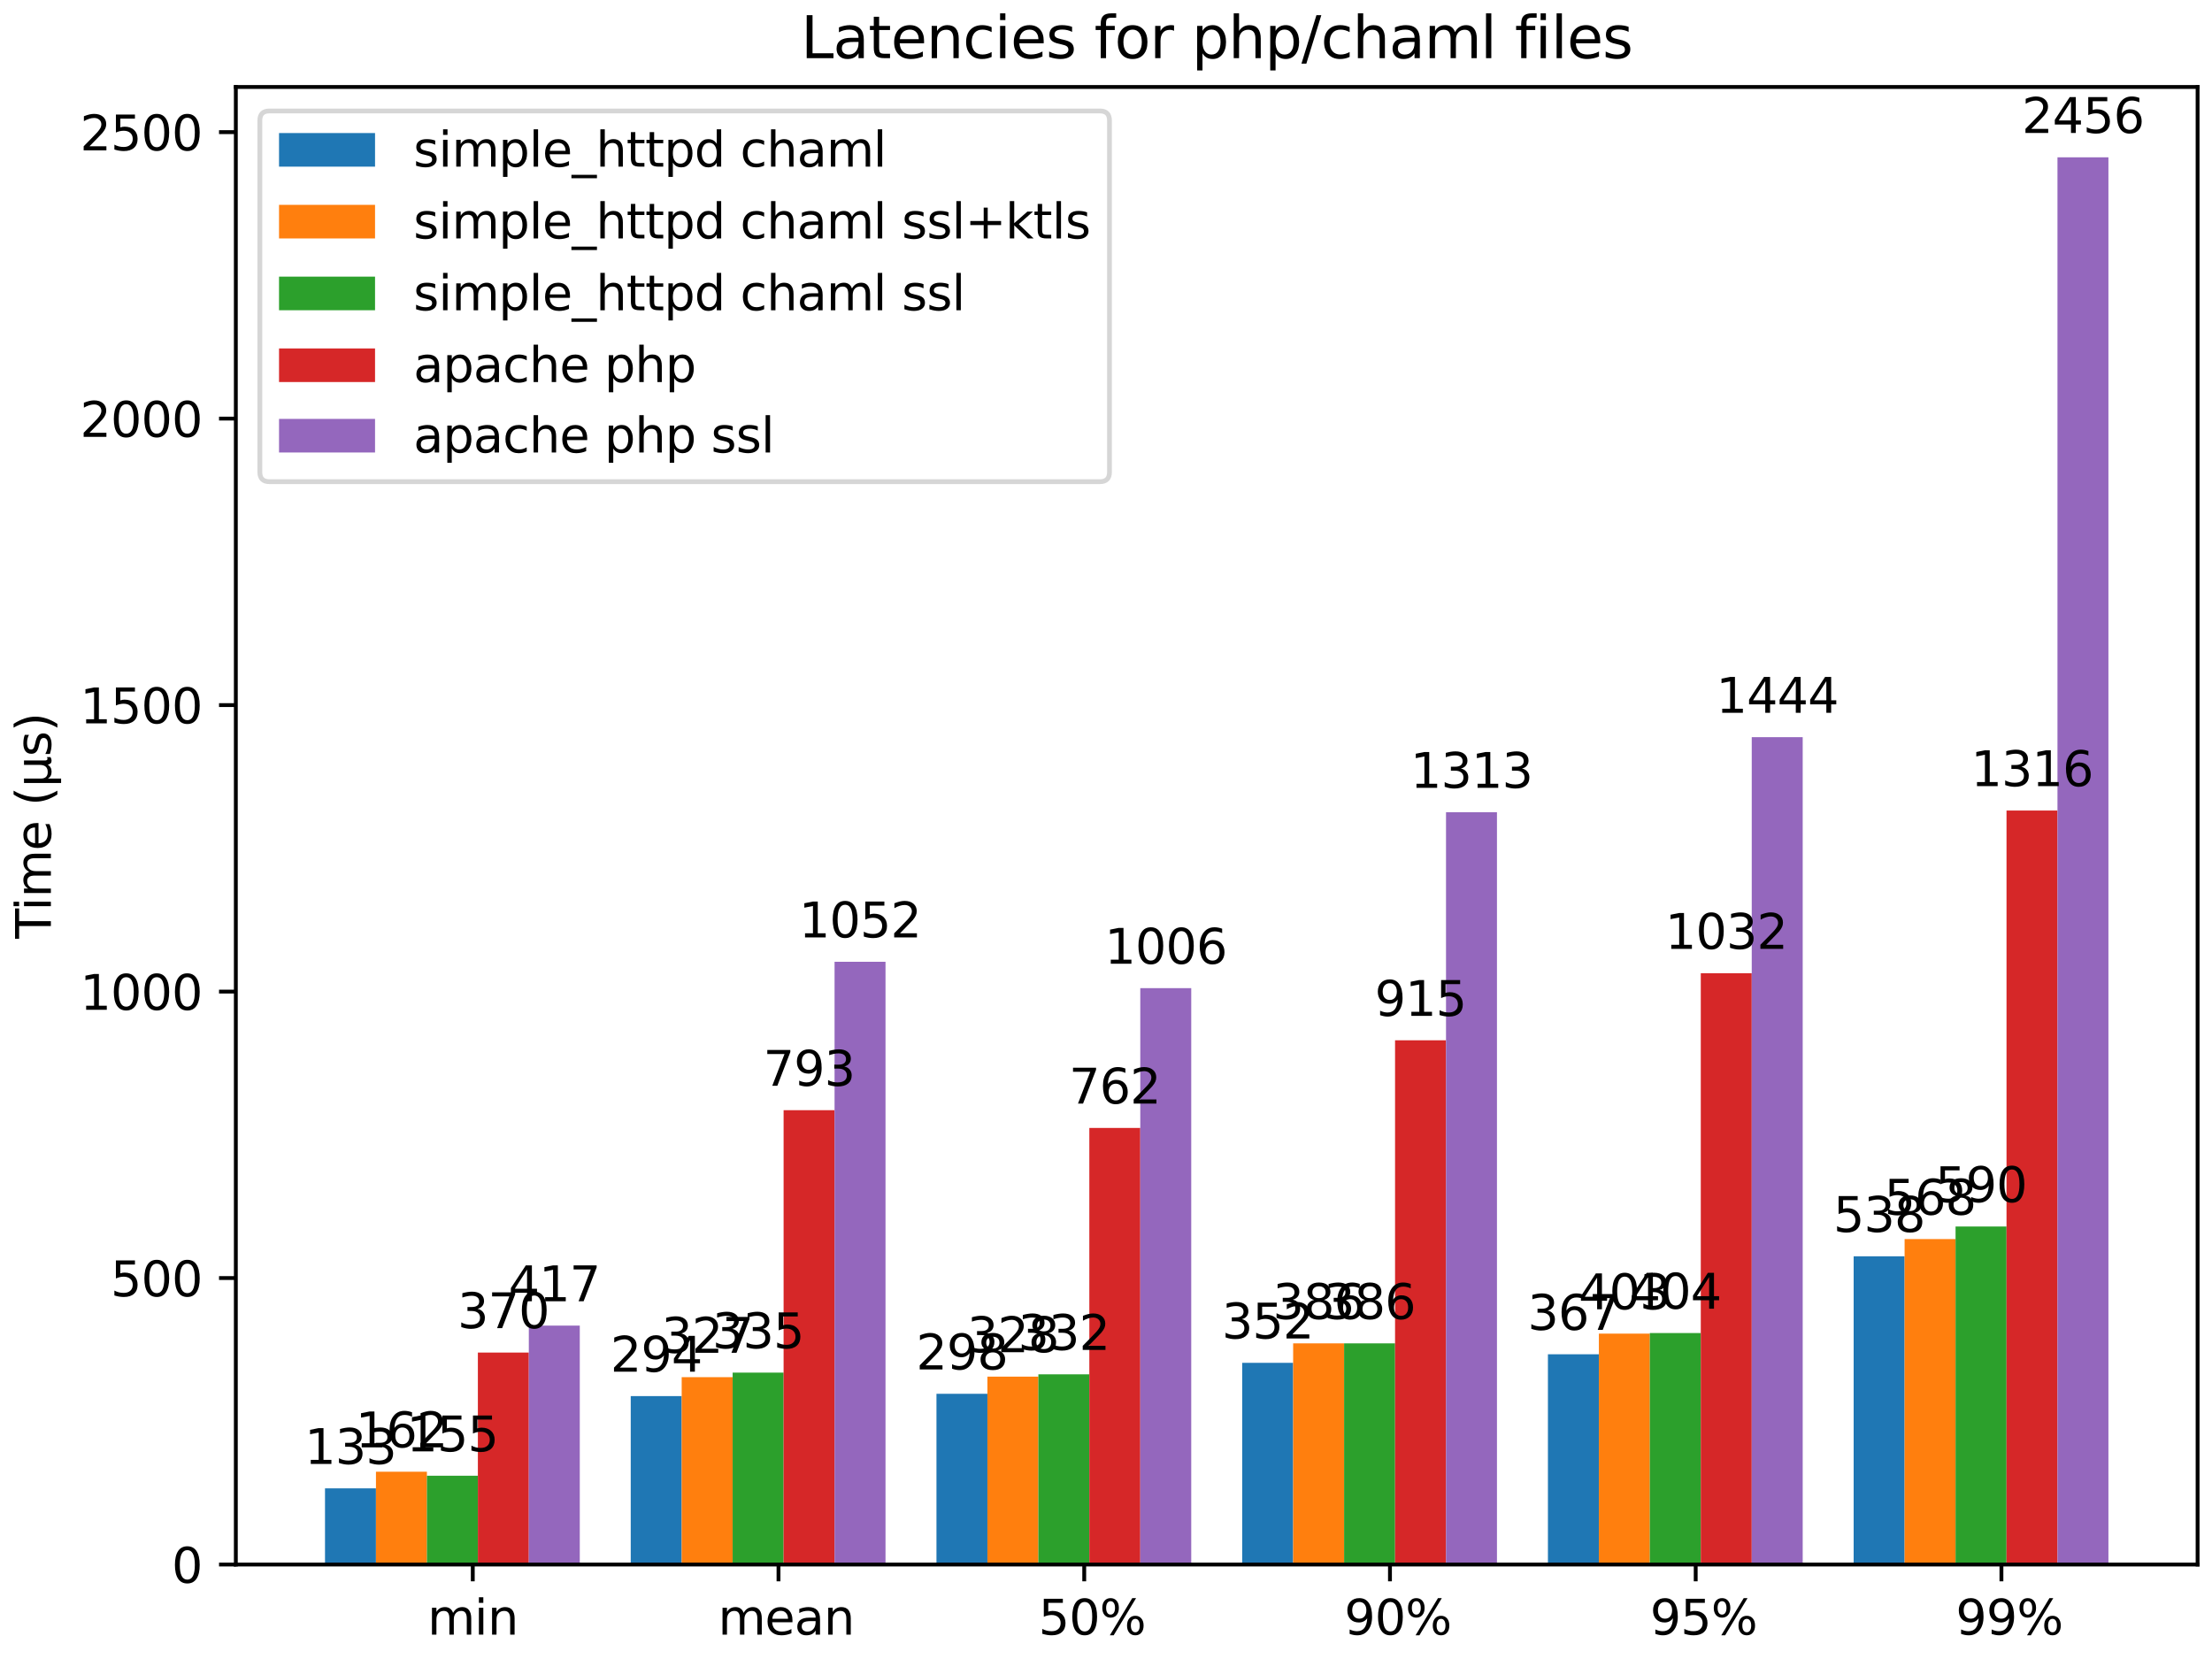 <?xml version="1.0" encoding="utf-8" standalone="no"?>
<!DOCTYPE svg PUBLIC "-//W3C//DTD SVG 1.1//EN"
  "http://www.w3.org/Graphics/SVG/1.1/DTD/svg11.dtd">
<svg xmlns:xlink="http://www.w3.org/1999/xlink" width="460.8pt" height="345.6pt" viewBox="0 0 460.8 345.6" xmlns="http://www.w3.org/2000/svg" version="1.1">
 <defs>
  <style type="text/css">*{stroke-linejoin: round; stroke-linecap: butt}</style>
 </defs>
 <g id="figure_1">
  <g id="patch_1">
   <path d="M 0 345.6 
L 460.8 345.6 
L 460.8 0 
L 0 0 
z
" style="fill: #ffffff"/>
  </g>
  <g id="axes_1">
   <g id="patch_2">
    <path d="M 49.128 325.922 
L 457.8 325.922 
L 457.8 18.118 
L 49.128 18.118 
z
" style="fill: #ffffff"/>
   </g>
   <g id="patch_3">
    <path d="M 67.704 325.922 
L 78.319 325.922 
L 78.319 310.047 
L 67.704 310.047 
z
" clip-path="url(#p0c42d7dea6)" style="fill: #1f77b4"/>
   </g>
   <g id="patch_4">
    <path d="M 131.393 325.922 
L 142.008 325.922 
L 142.008 290.83 
L 131.393 290.83 
z
" clip-path="url(#p0c42d7dea6)" style="fill: #1f77b4"/>
   </g>
   <g id="patch_5">
    <path d="M 195.082 325.922 
L 205.697 325.922 
L 205.697 290.353 
L 195.082 290.353 
z
" clip-path="url(#p0c42d7dea6)" style="fill: #1f77b4"/>
   </g>
   <g id="patch_6">
    <path d="M 258.771 325.922 
L 269.386 325.922 
L 269.386 283.907 
L 258.771 283.907 
z
" clip-path="url(#p0c42d7dea6)" style="fill: #1f77b4"/>
   </g>
   <g id="patch_7">
    <path d="M 322.461 325.922 
L 333.075 325.922 
L 333.075 282.117 
L 322.461 282.117 
z
" clip-path="url(#p0c42d7dea6)" style="fill: #1f77b4"/>
   </g>
   <g id="patch_8">
    <path d="M 386.15 325.922 
L 396.764 325.922 
L 396.764 261.706 
L 386.15 261.706 
z
" clip-path="url(#p0c42d7dea6)" style="fill: #1f77b4"/>
   </g>
   <g id="patch_9">
    <path d="M 78.319 325.922 
L 88.934 325.922 
L 88.934 306.585 
L 78.319 306.585 
z
" clip-path="url(#p0c42d7dea6)" style="fill: #ff7f0e"/>
   </g>
   <g id="patch_10">
    <path d="M 142.008 325.922 
L 152.623 325.922 
L 152.623 286.891 
L 142.008 286.891 
z
" clip-path="url(#p0c42d7dea6)" style="fill: #ff7f0e"/>
   </g>
   <g id="patch_11">
    <path d="M 205.697 325.922 
L 216.312 325.922 
L 216.312 286.772 
L 205.697 286.772 
z
" clip-path="url(#p0c42d7dea6)" style="fill: #ff7f0e"/>
   </g>
   <g id="patch_12">
    <path d="M 269.386 325.922 
L 280.001 325.922 
L 280.001 279.849 
L 269.386 279.849 
z
" clip-path="url(#p0c42d7dea6)" style="fill: #ff7f0e"/>
   </g>
   <g id="patch_13">
    <path d="M 333.075 325.922 
L 343.69 325.922 
L 343.69 277.82 
L 333.075 277.82 
z
" clip-path="url(#p0c42d7dea6)" style="fill: #ff7f0e"/>
   </g>
   <g id="patch_14">
    <path d="M 396.764 325.922 
L 407.379 325.922 
L 407.379 258.126 
L 396.764 258.126 
z
" clip-path="url(#p0c42d7dea6)" style="fill: #ff7f0e"/>
   </g>
   <g id="patch_15">
    <path d="M 88.934 325.922 
L 99.549 325.922 
L 99.549 307.421 
L 88.934 307.421 
z
" clip-path="url(#p0c42d7dea6)" style="fill: #2ca02c"/>
   </g>
   <g id="patch_16">
    <path d="M 152.623 325.922 
L 163.238 325.922 
L 163.238 285.936 
L 152.623 285.936 
z
" clip-path="url(#p0c42d7dea6)" style="fill: #2ca02c"/>
   </g>
   <g id="patch_17">
    <path d="M 216.312 325.922 
L 226.927 325.922 
L 226.927 286.294 
L 216.312 286.294 
z
" clip-path="url(#p0c42d7dea6)" style="fill: #2ca02c"/>
   </g>
   <g id="patch_18">
    <path d="M 280.001 325.922 
L 290.616 325.922 
L 290.616 279.849 
L 280.001 279.849 
z
" clip-path="url(#p0c42d7dea6)" style="fill: #2ca02c"/>
   </g>
   <g id="patch_19">
    <path d="M 343.69 325.922 
L 354.305 325.922 
L 354.305 277.701 
L 343.69 277.701 
z
" clip-path="url(#p0c42d7dea6)" style="fill: #2ca02c"/>
   </g>
   <g id="patch_20">
    <path d="M 407.379 325.922 
L 417.994 325.922 
L 417.994 255.5 
L 407.379 255.5 
z
" clip-path="url(#p0c42d7dea6)" style="fill: #2ca02c"/>
   </g>
   <g id="patch_21">
    <path d="M 99.549 325.922 
L 110.164 325.922 
L 110.164 281.759 
L 99.549 281.759 
z
" clip-path="url(#p0c42d7dea6)" style="fill: #d62728"/>
   </g>
   <g id="patch_22">
    <path d="M 163.238 325.922 
L 173.853 325.922 
L 173.853 231.27 
L 163.238 231.27 
z
" clip-path="url(#p0c42d7dea6)" style="fill: #d62728"/>
   </g>
   <g id="patch_23">
    <path d="M 226.927 325.922 
L 237.542 325.922 
L 237.542 234.97 
L 226.927 234.97 
z
" clip-path="url(#p0c42d7dea6)" style="fill: #d62728"/>
   </g>
   <g id="patch_24">
    <path d="M 290.616 325.922 
L 301.231 325.922 
L 301.231 216.708 
L 290.616 216.708 
z
" clip-path="url(#p0c42d7dea6)" style="fill: #d62728"/>
   </g>
   <g id="patch_25">
    <path d="M 354.305 325.922 
L 364.92 325.922 
L 364.92 202.743 
L 354.305 202.743 
z
" clip-path="url(#p0c42d7dea6)" style="fill: #d62728"/>
   </g>
   <g id="patch_26">
    <path d="M 417.994 325.922 
L 428.609 325.922 
L 428.609 168.845 
L 417.994 168.845 
z
" clip-path="url(#p0c42d7dea6)" style="fill: #d62728"/>
   </g>
   <g id="patch_27">
    <path d="M 110.164 325.922 
L 120.779 325.922 
L 120.779 276.149 
L 110.164 276.149 
z
" clip-path="url(#p0c42d7dea6)" style="fill: #9467bd"/>
   </g>
   <g id="patch_28">
    <path d="M 173.853 325.922 
L 184.468 325.922 
L 184.468 200.356 
L 173.853 200.356 
z
" clip-path="url(#p0c42d7dea6)" style="fill: #9467bd"/>
   </g>
   <g id="patch_29">
    <path d="M 237.542 325.922 
L 248.157 325.922 
L 248.157 205.846 
L 237.542 205.846 
z
" clip-path="url(#p0c42d7dea6)" style="fill: #9467bd"/>
   </g>
   <g id="patch_30">
    <path d="M 301.231 325.922 
L 311.846 325.922 
L 311.846 169.203 
L 301.231 169.203 
z
" clip-path="url(#p0c42d7dea6)" style="fill: #9467bd"/>
   </g>
   <g id="patch_31">
    <path d="M 364.92 325.922 
L 375.535 325.922 
L 375.535 153.567 
L 364.92 153.567 
z
" clip-path="url(#p0c42d7dea6)" style="fill: #9467bd"/>
   </g>
   <g id="patch_32">
    <path d="M 428.609 325.922 
L 439.224 325.922 
L 439.224 32.776 
L 428.609 32.776 
z
" clip-path="url(#p0c42d7dea6)" style="fill: #9467bd"/>
   </g>
   <g id="matplotlib.axis_1">
    <g id="xtick_1">
     <g id="line2d_1">
      <defs>
       <path id="m1b3dd28f73" d="M 0 0 
L 0 3.5 
" style="stroke: #000000; stroke-width: 0.8"/>
      </defs>
      <g>
       <use xlink:href="#m1b3dd28f73" x="98.487" y="325.922" style="stroke: #000000; stroke-width: 0.8"/>
      </g>
     </g>
     <g id="text_1">
      <!-- min -->
      <g transform="translate(89.059 340.52) scale(0.1 -0.1)">
       <defs>
        <path id="DejaVuSans-6d" d="M 3328 2828 
Q 3544 3216 3844 3400 
Q 4144 3584 4550 3584 
Q 5097 3584 5394 3201 
Q 5691 2819 5691 2113 
L 5691 0 
L 5113 0 
L 5113 2094 
Q 5113 2597 4934 2840 
Q 4756 3084 4391 3084 
Q 3944 3084 3684 2787 
Q 3425 2491 3425 1978 
L 3425 0 
L 2847 0 
L 2847 2094 
Q 2847 2600 2669 2842 
Q 2491 3084 2119 3084 
Q 1678 3084 1418 2786 
Q 1159 2488 1159 1978 
L 1159 0 
L 581 0 
L 581 3500 
L 1159 3500 
L 1159 2956 
Q 1356 3278 1631 3431 
Q 1906 3584 2284 3584 
Q 2666 3584 2933 3390 
Q 3200 3197 3328 2828 
z
" transform="scale(0.016)"/>
        <path id="DejaVuSans-69" d="M 603 3500 
L 1178 3500 
L 1178 0 
L 603 0 
L 603 3500 
z
M 603 4863 
L 1178 4863 
L 1178 4134 
L 603 4134 
L 603 4863 
z
" transform="scale(0.016)"/>
        <path id="DejaVuSans-6e" d="M 3513 2113 
L 3513 0 
L 2938 0 
L 2938 2094 
Q 2938 2591 2744 2837 
Q 2550 3084 2163 3084 
Q 1697 3084 1428 2787 
Q 1159 2491 1159 1978 
L 1159 0 
L 581 0 
L 581 3500 
L 1159 3500 
L 1159 2956 
Q 1366 3272 1645 3428 
Q 1925 3584 2291 3584 
Q 2894 3584 3203 3211 
Q 3513 2838 3513 2113 
z
" transform="scale(0.016)"/>
       </defs>
       <use xlink:href="#DejaVuSans-6d"/>
       <use xlink:href="#DejaVuSans-69" x="97.412"/>
       <use xlink:href="#DejaVuSans-6e" x="125.195"/>
      </g>
     </g>
    </g>
    <g id="xtick_2">
     <g id="line2d_2">
      <g>
       <use xlink:href="#m1b3dd28f73" x="162.176" y="325.922" style="stroke: #000000; stroke-width: 0.8"/>
      </g>
     </g>
     <g id="text_2">
      <!--  mean -->
      <g transform="translate(146.408 340.52) scale(0.1 -0.1)">
       <defs>
        <path id="DejaVuSans-20" transform="scale(0.016)"/>
        <path id="DejaVuSans-65" d="M 3597 1894 
L 3597 1613 
L 953 1613 
Q 991 1019 1311 708 
Q 1631 397 2203 397 
Q 2534 397 2845 478 
Q 3156 559 3463 722 
L 3463 178 
Q 3153 47 2828 -22 
Q 2503 -91 2169 -91 
Q 1331 -91 842 396 
Q 353 884 353 1716 
Q 353 2575 817 3079 
Q 1281 3584 2069 3584 
Q 2775 3584 3186 3129 
Q 3597 2675 3597 1894 
z
M 3022 2063 
Q 3016 2534 2758 2815 
Q 2500 3097 2075 3097 
Q 1594 3097 1305 2825 
Q 1016 2553 972 2059 
L 3022 2063 
z
" transform="scale(0.016)"/>
        <path id="DejaVuSans-61" d="M 2194 1759 
Q 1497 1759 1228 1600 
Q 959 1441 959 1056 
Q 959 750 1161 570 
Q 1363 391 1709 391 
Q 2188 391 2477 730 
Q 2766 1069 2766 1631 
L 2766 1759 
L 2194 1759 
z
M 3341 1997 
L 3341 0 
L 2766 0 
L 2766 531 
Q 2569 213 2275 61 
Q 1981 -91 1556 -91 
Q 1019 -91 701 211 
Q 384 513 384 1019 
Q 384 1609 779 1909 
Q 1175 2209 1959 2209 
L 2766 2209 
L 2766 2266 
Q 2766 2663 2505 2880 
Q 2244 3097 1772 3097 
Q 1472 3097 1187 3025 
Q 903 2953 641 2809 
L 641 3341 
Q 956 3463 1253 3523 
Q 1550 3584 1831 3584 
Q 2591 3584 2966 3190 
Q 3341 2797 3341 1997 
z
" transform="scale(0.016)"/>
       </defs>
       <use xlink:href="#DejaVuSans-20"/>
       <use xlink:href="#DejaVuSans-6d" x="31.787"/>
       <use xlink:href="#DejaVuSans-65" x="129.199"/>
       <use xlink:href="#DejaVuSans-61" x="190.723"/>
       <use xlink:href="#DejaVuSans-6e" x="252.002"/>
      </g>
     </g>
    </g>
    <g id="xtick_3">
     <g id="line2d_3">
      <g>
       <use xlink:href="#m1b3dd28f73" x="225.865" y="325.922" style="stroke: #000000; stroke-width: 0.8"/>
      </g>
     </g>
     <g id="text_3">
      <!--  50% -->
      <g transform="translate(213.163 340.52) scale(0.1 -0.1)">
       <defs>
        <path id="DejaVuSans-35" d="M 691 4666 
L 3169 4666 
L 3169 4134 
L 1269 4134 
L 1269 2991 
Q 1406 3038 1543 3061 
Q 1681 3084 1819 3084 
Q 2600 3084 3056 2656 
Q 3513 2228 3513 1497 
Q 3513 744 3044 326 
Q 2575 -91 1722 -91 
Q 1428 -91 1123 -41 
Q 819 9 494 109 
L 494 744 
Q 775 591 1075 516 
Q 1375 441 1709 441 
Q 2250 441 2565 725 
Q 2881 1009 2881 1497 
Q 2881 1984 2565 2268 
Q 2250 2553 1709 2553 
Q 1456 2553 1204 2497 
Q 953 2441 691 2322 
L 691 4666 
z
" transform="scale(0.016)"/>
        <path id="DejaVuSans-30" d="M 2034 4250 
Q 1547 4250 1301 3770 
Q 1056 3291 1056 2328 
Q 1056 1369 1301 889 
Q 1547 409 2034 409 
Q 2525 409 2770 889 
Q 3016 1369 3016 2328 
Q 3016 3291 2770 3770 
Q 2525 4250 2034 4250 
z
M 2034 4750 
Q 2819 4750 3233 4129 
Q 3647 3509 3647 2328 
Q 3647 1150 3233 529 
Q 2819 -91 2034 -91 
Q 1250 -91 836 529 
Q 422 1150 422 2328 
Q 422 3509 836 4129 
Q 1250 4750 2034 4750 
z
" transform="scale(0.016)"/>
        <path id="DejaVuSans-25" d="M 4653 2053 
Q 4381 2053 4226 1822 
Q 4072 1591 4072 1178 
Q 4072 772 4226 539 
Q 4381 306 4653 306 
Q 4919 306 5073 539 
Q 5228 772 5228 1178 
Q 5228 1588 5073 1820 
Q 4919 2053 4653 2053 
z
M 4653 2450 
Q 5147 2450 5437 2106 
Q 5728 1763 5728 1178 
Q 5728 594 5436 251 
Q 5144 -91 4653 -91 
Q 4153 -91 3862 251 
Q 3572 594 3572 1178 
Q 3572 1766 3864 2108 
Q 4156 2450 4653 2450 
z
M 1428 4353 
Q 1159 4353 1004 4120 
Q 850 3888 850 3481 
Q 850 3069 1003 2837 
Q 1156 2606 1428 2606 
Q 1700 2606 1854 2837 
Q 2009 3069 2009 3481 
Q 2009 3884 1853 4118 
Q 1697 4353 1428 4353 
z
M 4250 4750 
L 4750 4750 
L 1831 -91 
L 1331 -91 
L 4250 4750 
z
M 1428 4750 
Q 1922 4750 2215 4408 
Q 2509 4066 2509 3481 
Q 2509 2891 2217 2550 
Q 1925 2209 1428 2209 
Q 931 2209 642 2551 
Q 353 2894 353 3481 
Q 353 4063 643 4406 
Q 934 4750 1428 4750 
z
" transform="scale(0.016)"/>
       </defs>
       <use xlink:href="#DejaVuSans-20"/>
       <use xlink:href="#DejaVuSans-35" x="31.787"/>
       <use xlink:href="#DejaVuSans-30" x="95.41"/>
       <use xlink:href="#DejaVuSans-25" x="159.033"/>
      </g>
     </g>
    </g>
    <g id="xtick_4">
     <g id="line2d_4">
      <g>
       <use xlink:href="#m1b3dd28f73" x="289.555" y="325.922" style="stroke: #000000; stroke-width: 0.8"/>
      </g>
     </g>
     <g id="text_4">
      <!--  90% -->
      <g transform="translate(276.852 340.52) scale(0.1 -0.1)">
       <defs>
        <path id="DejaVuSans-39" d="M 703 97 
L 703 672 
Q 941 559 1184 500 
Q 1428 441 1663 441 
Q 2288 441 2617 861 
Q 2947 1281 2994 2138 
Q 2813 1869 2534 1725 
Q 2256 1581 1919 1581 
Q 1219 1581 811 2004 
Q 403 2428 403 3163 
Q 403 3881 828 4315 
Q 1253 4750 1959 4750 
Q 2769 4750 3195 4129 
Q 3622 3509 3622 2328 
Q 3622 1225 3098 567 
Q 2575 -91 1691 -91 
Q 1453 -91 1209 -44 
Q 966 3 703 97 
z
M 1959 2075 
Q 2384 2075 2632 2365 
Q 2881 2656 2881 3163 
Q 2881 3666 2632 3958 
Q 2384 4250 1959 4250 
Q 1534 4250 1286 3958 
Q 1038 3666 1038 3163 
Q 1038 2656 1286 2365 
Q 1534 2075 1959 2075 
z
" transform="scale(0.016)"/>
       </defs>
       <use xlink:href="#DejaVuSans-20"/>
       <use xlink:href="#DejaVuSans-39" x="31.787"/>
       <use xlink:href="#DejaVuSans-30" x="95.41"/>
       <use xlink:href="#DejaVuSans-25" x="159.033"/>
      </g>
     </g>
    </g>
    <g id="xtick_5">
     <g id="line2d_5">
      <g>
       <use xlink:href="#m1b3dd28f73" x="353.244" y="325.922" style="stroke: #000000; stroke-width: 0.8"/>
      </g>
     </g>
     <g id="text_5">
      <!--  95% -->
      <g transform="translate(340.541 340.52) scale(0.1 -0.1)">
       <use xlink:href="#DejaVuSans-20"/>
       <use xlink:href="#DejaVuSans-39" x="31.787"/>
       <use xlink:href="#DejaVuSans-35" x="95.41"/>
       <use xlink:href="#DejaVuSans-25" x="159.033"/>
      </g>
     </g>
    </g>
    <g id="xtick_6">
     <g id="line2d_6">
      <g>
       <use xlink:href="#m1b3dd28f73" x="416.933" y="325.922" style="stroke: #000000; stroke-width: 0.8"/>
      </g>
     </g>
     <g id="text_6">
      <!--  99% -->
      <g transform="translate(404.23 340.52) scale(0.1 -0.1)">
       <use xlink:href="#DejaVuSans-20"/>
       <use xlink:href="#DejaVuSans-39" x="31.787"/>
       <use xlink:href="#DejaVuSans-39" x="95.41"/>
       <use xlink:href="#DejaVuSans-25" x="159.033"/>
      </g>
     </g>
    </g>
   </g>
   <g id="matplotlib.axis_2">
    <g id="ytick_1">
     <g id="line2d_7">
      <defs>
       <path id="m20936405f5" d="M 0 0 
L -3.5 0 
" style="stroke: #000000; stroke-width: 0.8"/>
      </defs>
      <g>
       <use xlink:href="#m20936405f5" x="49.128" y="325.922" style="stroke: #000000; stroke-width: 0.8"/>
      </g>
     </g>
     <g id="text_7">
      <!-- 0 -->
      <g transform="translate(35.766 329.721) scale(0.1 -0.1)">
       <use xlink:href="#DejaVuSans-30"/>
      </g>
     </g>
    </g>
    <g id="ytick_2">
     <g id="line2d_8">
      <g>
       <use xlink:href="#m20936405f5" x="49.128" y="266.242" style="stroke: #000000; stroke-width: 0.8"/>
      </g>
     </g>
     <g id="text_8">
      <!-- 500 -->
      <g transform="translate(23.041 270.041) scale(0.1 -0.1)">
       <use xlink:href="#DejaVuSans-35"/>
       <use xlink:href="#DejaVuSans-30" x="63.623"/>
       <use xlink:href="#DejaVuSans-30" x="127.246"/>
      </g>
     </g>
    </g>
    <g id="ytick_3">
     <g id="line2d_9">
      <g>
       <use xlink:href="#m20936405f5" x="49.128" y="206.563" style="stroke: #000000; stroke-width: 0.8"/>
      </g>
     </g>
     <g id="text_9">
      <!-- 1000 -->
      <g transform="translate(16.678 210.362) scale(0.1 -0.1)">
       <defs>
        <path id="DejaVuSans-31" d="M 794 531 
L 1825 531 
L 1825 4091 
L 703 3866 
L 703 4441 
L 1819 4666 
L 2450 4666 
L 2450 531 
L 3481 531 
L 3481 0 
L 794 0 
L 794 531 
z
" transform="scale(0.016)"/>
       </defs>
       <use xlink:href="#DejaVuSans-31"/>
       <use xlink:href="#DejaVuSans-30" x="63.623"/>
       <use xlink:href="#DejaVuSans-30" x="127.246"/>
       <use xlink:href="#DejaVuSans-30" x="190.869"/>
      </g>
     </g>
    </g>
    <g id="ytick_4">
     <g id="line2d_10">
      <g>
       <use xlink:href="#m20936405f5" x="49.128" y="146.883" style="stroke: #000000; stroke-width: 0.8"/>
      </g>
     </g>
     <g id="text_10">
      <!-- 1500 -->
      <g transform="translate(16.678 150.682) scale(0.1 -0.1)">
       <use xlink:href="#DejaVuSans-31"/>
       <use xlink:href="#DejaVuSans-35" x="63.623"/>
       <use xlink:href="#DejaVuSans-30" x="127.246"/>
       <use xlink:href="#DejaVuSans-30" x="190.869"/>
      </g>
     </g>
    </g>
    <g id="ytick_5">
     <g id="line2d_11">
      <g>
       <use xlink:href="#m20936405f5" x="49.128" y="87.203" style="stroke: #000000; stroke-width: 0.8"/>
      </g>
     </g>
     <g id="text_11">
      <!-- 2000 -->
      <g transform="translate(16.678 91.003) scale(0.1 -0.1)">
       <defs>
        <path id="DejaVuSans-32" d="M 1228 531 
L 3431 531 
L 3431 0 
L 469 0 
L 469 531 
Q 828 903 1448 1529 
Q 2069 2156 2228 2338 
Q 2531 2678 2651 2914 
Q 2772 3150 2772 3378 
Q 2772 3750 2511 3984 
Q 2250 4219 1831 4219 
Q 1534 4219 1204 4116 
Q 875 4013 500 3803 
L 500 4441 
Q 881 4594 1212 4672 
Q 1544 4750 1819 4750 
Q 2544 4750 2975 4387 
Q 3406 4025 3406 3419 
Q 3406 3131 3298 2873 
Q 3191 2616 2906 2266 
Q 2828 2175 2409 1742 
Q 1991 1309 1228 531 
z
" transform="scale(0.016)"/>
       </defs>
       <use xlink:href="#DejaVuSans-32"/>
       <use xlink:href="#DejaVuSans-30" x="63.623"/>
       <use xlink:href="#DejaVuSans-30" x="127.246"/>
       <use xlink:href="#DejaVuSans-30" x="190.869"/>
      </g>
     </g>
    </g>
    <g id="ytick_6">
     <g id="line2d_12">
      <g>
       <use xlink:href="#m20936405f5" x="49.128" y="27.524" style="stroke: #000000; stroke-width: 0.8"/>
      </g>
     </g>
     <g id="text_12">
      <!-- 2500 -->
      <g transform="translate(16.678 31.323) scale(0.1 -0.1)">
       <use xlink:href="#DejaVuSans-32"/>
       <use xlink:href="#DejaVuSans-35" x="63.623"/>
       <use xlink:href="#DejaVuSans-30" x="127.246"/>
       <use xlink:href="#DejaVuSans-30" x="190.869"/>
      </g>
     </g>
    </g>
    <g id="text_13">
     <!-- Time (µs) -->
     <g transform="translate(10.599 195.53) rotate(-90) scale(0.1 -0.1)">
      <defs>
       <path id="DejaVuSans-54" d="M -19 4666 
L 3928 4666 
L 3928 4134 
L 2272 4134 
L 2272 0 
L 1638 0 
L 1638 4134 
L -19 4134 
L -19 4666 
z
" transform="scale(0.016)"/>
       <path id="DejaVuSans-28" d="M 1984 4856 
Q 1566 4138 1362 3434 
Q 1159 2731 1159 2009 
Q 1159 1288 1364 580 
Q 1569 -128 1984 -844 
L 1484 -844 
Q 1016 -109 783 600 
Q 550 1309 550 2009 
Q 550 2706 781 3412 
Q 1013 4119 1484 4856 
L 1984 4856 
z
" transform="scale(0.016)"/>
       <path id="DejaVuSans-b5" d="M 544 -1331 
L 544 3500 
L 1119 3500 
L 1119 1325 
Q 1119 872 1334 640 
Q 1550 409 1972 409 
Q 2434 409 2667 671 
Q 2900 934 2900 1459 
L 2900 3500 
L 3475 3500 
L 3475 806 
Q 3475 619 3529 530 
Q 3584 441 3700 441 
Q 3728 441 3778 458 
Q 3828 475 3916 513 
L 3916 50 
Q 3788 -22 3673 -56 
Q 3559 -91 3450 -91 
Q 3234 -91 3106 31 
Q 2978 153 2931 403 
Q 2775 156 2548 32 
Q 2322 -91 2016 -91 
Q 1697 -91 1473 31 
Q 1250 153 1119 397 
L 1119 -1331 
L 544 -1331 
z
" transform="scale(0.016)"/>
       <path id="DejaVuSans-73" d="M 2834 3397 
L 2834 2853 
Q 2591 2978 2328 3040 
Q 2066 3103 1784 3103 
Q 1356 3103 1142 2972 
Q 928 2841 928 2578 
Q 928 2378 1081 2264 
Q 1234 2150 1697 2047 
L 1894 2003 
Q 2506 1872 2764 1633 
Q 3022 1394 3022 966 
Q 3022 478 2636 193 
Q 2250 -91 1575 -91 
Q 1294 -91 989 -36 
Q 684 19 347 128 
L 347 722 
Q 666 556 975 473 
Q 1284 391 1588 391 
Q 1994 391 2212 530 
Q 2431 669 2431 922 
Q 2431 1156 2273 1281 
Q 2116 1406 1581 1522 
L 1381 1569 
Q 847 1681 609 1914 
Q 372 2147 372 2553 
Q 372 3047 722 3315 
Q 1072 3584 1716 3584 
Q 2034 3584 2315 3537 
Q 2597 3491 2834 3397 
z
" transform="scale(0.016)"/>
       <path id="DejaVuSans-29" d="M 513 4856 
L 1013 4856 
Q 1481 4119 1714 3412 
Q 1947 2706 1947 2009 
Q 1947 1309 1714 600 
Q 1481 -109 1013 -844 
L 513 -844 
Q 928 -128 1133 580 
Q 1338 1288 1338 2009 
Q 1338 2731 1133 3434 
Q 928 4138 513 4856 
z
" transform="scale(0.016)"/>
      </defs>
      <use xlink:href="#DejaVuSans-54"/>
      <use xlink:href="#DejaVuSans-69" x="57.959"/>
      <use xlink:href="#DejaVuSans-6d" x="85.742"/>
      <use xlink:href="#DejaVuSans-65" x="183.154"/>
      <use xlink:href="#DejaVuSans-20" x="244.678"/>
      <use xlink:href="#DejaVuSans-28" x="276.465"/>
      <use xlink:href="#DejaVuSans-b5" x="315.479"/>
      <use xlink:href="#DejaVuSans-73" x="379.102"/>
      <use xlink:href="#DejaVuSans-29" x="431.201"/>
     </g>
    </g>
   </g>
   <g id="patch_33">
    <path d="M 49.128 325.922 
L 49.128 18.118 
" style="fill: none; stroke: #000000; stroke-width: 0.8; stroke-linejoin: miter; stroke-linecap: square"/>
   </g>
   <g id="patch_34">
    <path d="M 457.8 325.922 
L 457.8 18.118 
" style="fill: none; stroke: #000000; stroke-width: 0.8; stroke-linejoin: miter; stroke-linecap: square"/>
   </g>
   <g id="patch_35">
    <path d="M 49.128 325.922 
L 457.8 325.922 
" style="fill: none; stroke: #000000; stroke-width: 0.8; stroke-linejoin: miter; stroke-linecap: square"/>
   </g>
   <g id="patch_36">
    <path d="M 49.128 18.118 
L 457.8 18.118 
" style="fill: none; stroke: #000000; stroke-width: 0.8; stroke-linejoin: miter; stroke-linecap: square"/>
   </g>
   <g id="text_14">
    <!-- 133 -->
    <g transform="translate(63.468 304.967) scale(0.1 -0.1)">
     <defs>
      <path id="DejaVuSans-33" d="M 2597 2516 
Q 3050 2419 3304 2112 
Q 3559 1806 3559 1356 
Q 3559 666 3084 287 
Q 2609 -91 1734 -91 
Q 1441 -91 1130 -33 
Q 819 25 488 141 
L 488 750 
Q 750 597 1062 519 
Q 1375 441 1716 441 
Q 2309 441 2620 675 
Q 2931 909 2931 1356 
Q 2931 1769 2642 2001 
Q 2353 2234 1838 2234 
L 1294 2234 
L 1294 2753 
L 1863 2753 
Q 2328 2753 2575 2939 
Q 2822 3125 2822 3475 
Q 2822 3834 2567 4026 
Q 2313 4219 1838 4219 
Q 1578 4219 1281 4162 
Q 984 4106 628 3988 
L 628 4550 
Q 988 4650 1302 4700 
Q 1616 4750 1894 4750 
Q 2613 4750 3031 4423 
Q 3450 4097 3450 3541 
Q 3450 3153 3228 2886 
Q 3006 2619 2597 2516 
z
" transform="scale(0.016)"/>
     </defs>
     <use xlink:href="#DejaVuSans-31"/>
     <use xlink:href="#DejaVuSans-33" x="63.623"/>
     <use xlink:href="#DejaVuSans-33" x="127.246"/>
    </g>
   </g>
   <g id="text_15">
    <!-- 294 -->
    <g transform="translate(127.157 285.75) scale(0.1 -0.1)">
     <defs>
      <path id="DejaVuSans-34" d="M 2419 4116 
L 825 1625 
L 2419 1625 
L 2419 4116 
z
M 2253 4666 
L 3047 4666 
L 3047 1625 
L 3713 1625 
L 3713 1100 
L 3047 1100 
L 3047 0 
L 2419 0 
L 2419 1100 
L 313 1100 
L 313 1709 
L 2253 4666 
z
" transform="scale(0.016)"/>
     </defs>
     <use xlink:href="#DejaVuSans-32"/>
     <use xlink:href="#DejaVuSans-39" x="63.623"/>
     <use xlink:href="#DejaVuSans-34" x="127.246"/>
    </g>
   </g>
   <g id="text_16">
    <!-- 298 -->
    <g transform="translate(190.846 285.273) scale(0.1 -0.1)">
     <defs>
      <path id="DejaVuSans-38" d="M 2034 2216 
Q 1584 2216 1326 1975 
Q 1069 1734 1069 1313 
Q 1069 891 1326 650 
Q 1584 409 2034 409 
Q 2484 409 2743 651 
Q 3003 894 3003 1313 
Q 3003 1734 2745 1975 
Q 2488 2216 2034 2216 
z
M 1403 2484 
Q 997 2584 770 2862 
Q 544 3141 544 3541 
Q 544 4100 942 4425 
Q 1341 4750 2034 4750 
Q 2731 4750 3128 4425 
Q 3525 4100 3525 3541 
Q 3525 3141 3298 2862 
Q 3072 2584 2669 2484 
Q 3125 2378 3379 2068 
Q 3634 1759 3634 1313 
Q 3634 634 3220 271 
Q 2806 -91 2034 -91 
Q 1263 -91 848 271 
Q 434 634 434 1313 
Q 434 1759 690 2068 
Q 947 2378 1403 2484 
z
M 1172 3481 
Q 1172 3119 1398 2916 
Q 1625 2713 2034 2713 
Q 2441 2713 2670 2916 
Q 2900 3119 2900 3481 
Q 2900 3844 2670 4047 
Q 2441 4250 2034 4250 
Q 1625 4250 1398 4047 
Q 1172 3844 1172 3481 
z
" transform="scale(0.016)"/>
     </defs>
     <use xlink:href="#DejaVuSans-32"/>
     <use xlink:href="#DejaVuSans-39" x="63.623"/>
     <use xlink:href="#DejaVuSans-38" x="127.246"/>
    </g>
   </g>
   <g id="text_17">
    <!-- 352 -->
    <g transform="translate(254.535 278.828) scale(0.1 -0.1)">
     <use xlink:href="#DejaVuSans-33"/>
     <use xlink:href="#DejaVuSans-35" x="63.623"/>
     <use xlink:href="#DejaVuSans-32" x="127.246"/>
    </g>
   </g>
   <g id="text_18">
    <!-- 367 -->
    <g transform="translate(318.224 277.037) scale(0.1 -0.1)">
     <defs>
      <path id="DejaVuSans-36" d="M 2113 2584 
Q 1688 2584 1439 2293 
Q 1191 2003 1191 1497 
Q 1191 994 1439 701 
Q 1688 409 2113 409 
Q 2538 409 2786 701 
Q 3034 994 3034 1497 
Q 3034 2003 2786 2293 
Q 2538 2584 2113 2584 
z
M 3366 4563 
L 3366 3988 
Q 3128 4100 2886 4159 
Q 2644 4219 2406 4219 
Q 1781 4219 1451 3797 
Q 1122 3375 1075 2522 
Q 1259 2794 1537 2939 
Q 1816 3084 2150 3084 
Q 2853 3084 3261 2657 
Q 3669 2231 3669 1497 
Q 3669 778 3244 343 
Q 2819 -91 2113 -91 
Q 1303 -91 875 529 
Q 447 1150 447 2328 
Q 447 3434 972 4092 
Q 1497 4750 2381 4750 
Q 2619 4750 2861 4703 
Q 3103 4656 3366 4563 
z
" transform="scale(0.016)"/>
      <path id="DejaVuSans-37" d="M 525 4666 
L 3525 4666 
L 3525 4397 
L 1831 0 
L 1172 0 
L 2766 4134 
L 525 4134 
L 525 4666 
z
" transform="scale(0.016)"/>
     </defs>
     <use xlink:href="#DejaVuSans-33"/>
     <use xlink:href="#DejaVuSans-36" x="63.623"/>
     <use xlink:href="#DejaVuSans-37" x="127.246"/>
    </g>
   </g>
   <g id="text_19">
    <!-- 538 -->
    <g transform="translate(381.913 256.627) scale(0.1 -0.1)">
     <use xlink:href="#DejaVuSans-35"/>
     <use xlink:href="#DejaVuSans-33" x="63.623"/>
     <use xlink:href="#DejaVuSans-38" x="127.246"/>
    </g>
   </g>
   <g id="text_20">
    <!-- 162 -->
    <g transform="translate(74.083 301.506) scale(0.1 -0.1)">
     <use xlink:href="#DejaVuSans-31"/>
     <use xlink:href="#DejaVuSans-36" x="63.623"/>
     <use xlink:href="#DejaVuSans-32" x="127.246"/>
    </g>
   </g>
   <g id="text_21">
    <!-- 327 -->
    <g transform="translate(137.772 281.812) scale(0.1 -0.1)">
     <use xlink:href="#DejaVuSans-33"/>
     <use xlink:href="#DejaVuSans-32" x="63.623"/>
     <use xlink:href="#DejaVuSans-37" x="127.246"/>
    </g>
   </g>
   <g id="text_22">
    <!-- 328 -->
    <g transform="translate(201.461 281.692) scale(0.1 -0.1)">
     <use xlink:href="#DejaVuSans-33"/>
     <use xlink:href="#DejaVuSans-32" x="63.623"/>
     <use xlink:href="#DejaVuSans-38" x="127.246"/>
    </g>
   </g>
   <g id="text_23">
    <!-- 386 -->
    <g transform="translate(265.15 274.769) scale(0.1 -0.1)">
     <use xlink:href="#DejaVuSans-33"/>
     <use xlink:href="#DejaVuSans-38" x="63.623"/>
     <use xlink:href="#DejaVuSans-36" x="127.246"/>
    </g>
   </g>
   <g id="text_24">
    <!-- 403 -->
    <g transform="translate(328.839 272.74) scale(0.1 -0.1)">
     <use xlink:href="#DejaVuSans-34"/>
     <use xlink:href="#DejaVuSans-30" x="63.623"/>
     <use xlink:href="#DejaVuSans-33" x="127.246"/>
    </g>
   </g>
   <g id="text_25">
    <!-- 568 -->
    <g transform="translate(392.528 253.046) scale(0.1 -0.1)">
     <use xlink:href="#DejaVuSans-35"/>
     <use xlink:href="#DejaVuSans-36" x="63.623"/>
     <use xlink:href="#DejaVuSans-38" x="127.246"/>
    </g>
   </g>
   <g id="text_26">
    <!-- 155 -->
    <g transform="translate(84.698 302.341) scale(0.1 -0.1)">
     <use xlink:href="#DejaVuSans-31"/>
     <use xlink:href="#DejaVuSans-35" x="63.623"/>
     <use xlink:href="#DejaVuSans-35" x="127.246"/>
    </g>
   </g>
   <g id="text_27">
    <!-- 335 -->
    <g transform="translate(148.387 280.857) scale(0.1 -0.1)">
     <use xlink:href="#DejaVuSans-33"/>
     <use xlink:href="#DejaVuSans-33" x="63.623"/>
     <use xlink:href="#DejaVuSans-35" x="127.246"/>
    </g>
   </g>
   <g id="text_28">
    <!-- 332 -->
    <g transform="translate(212.076 281.215) scale(0.1 -0.1)">
     <use xlink:href="#DejaVuSans-33"/>
     <use xlink:href="#DejaVuSans-33" x="63.623"/>
     <use xlink:href="#DejaVuSans-32" x="127.246"/>
    </g>
   </g>
   <g id="text_29">
    <!-- 386 -->
    <g transform="translate(275.765 274.769) scale(0.1 -0.1)">
     <use xlink:href="#DejaVuSans-33"/>
     <use xlink:href="#DejaVuSans-38" x="63.623"/>
     <use xlink:href="#DejaVuSans-36" x="127.246"/>
    </g>
   </g>
   <g id="text_30">
    <!-- 404 -->
    <g transform="translate(339.454 272.621) scale(0.1 -0.1)">
     <use xlink:href="#DejaVuSans-34"/>
     <use xlink:href="#DejaVuSans-30" x="63.623"/>
     <use xlink:href="#DejaVuSans-34" x="127.246"/>
    </g>
   </g>
   <g id="text_31">
    <!-- 590 -->
    <g transform="translate(403.143 250.42) scale(0.1 -0.1)">
     <use xlink:href="#DejaVuSans-35"/>
     <use xlink:href="#DejaVuSans-39" x="63.623"/>
     <use xlink:href="#DejaVuSans-30" x="127.246"/>
    </g>
   </g>
   <g id="text_32">
    <!-- 370 -->
    <g transform="translate(95.313 276.679) scale(0.1 -0.1)">
     <use xlink:href="#DejaVuSans-33"/>
     <use xlink:href="#DejaVuSans-37" x="63.623"/>
     <use xlink:href="#DejaVuSans-30" x="127.246"/>
    </g>
   </g>
   <g id="text_33">
    <!-- 793 -->
    <g transform="translate(159.002 226.19) scale(0.1 -0.1)">
     <use xlink:href="#DejaVuSans-37"/>
     <use xlink:href="#DejaVuSans-39" x="63.623"/>
     <use xlink:href="#DejaVuSans-33" x="127.246"/>
    </g>
   </g>
   <g id="text_34">
    <!-- 762 -->
    <g transform="translate(222.691 229.89) scale(0.1 -0.1)">
     <use xlink:href="#DejaVuSans-37"/>
     <use xlink:href="#DejaVuSans-36" x="63.623"/>
     <use xlink:href="#DejaVuSans-32" x="127.246"/>
    </g>
   </g>
   <g id="text_35">
    <!-- 915 -->
    <g transform="translate(286.38 211.628) scale(0.1 -0.1)">
     <use xlink:href="#DejaVuSans-39"/>
     <use xlink:href="#DejaVuSans-31" x="63.623"/>
     <use xlink:href="#DejaVuSans-35" x="127.246"/>
    </g>
   </g>
   <g id="text_36">
    <!-- 1032 -->
    <g transform="translate(346.887 197.663) scale(0.1 -0.1)">
     <use xlink:href="#DejaVuSans-31"/>
     <use xlink:href="#DejaVuSans-30" x="63.623"/>
     <use xlink:href="#DejaVuSans-33" x="127.246"/>
     <use xlink:href="#DejaVuSans-32" x="190.869"/>
    </g>
   </g>
   <g id="text_37">
    <!-- 1316 -->
    <g transform="translate(410.577 163.765) scale(0.1 -0.1)">
     <use xlink:href="#DejaVuSans-31"/>
     <use xlink:href="#DejaVuSans-33" x="63.623"/>
     <use xlink:href="#DejaVuSans-31" x="127.246"/>
     <use xlink:href="#DejaVuSans-36" x="190.869"/>
    </g>
   </g>
   <g id="text_38">
    <!-- 417 -->
    <g transform="translate(105.927 271.069) scale(0.1 -0.1)">
     <use xlink:href="#DejaVuSans-34"/>
     <use xlink:href="#DejaVuSans-31" x="63.623"/>
     <use xlink:href="#DejaVuSans-37" x="127.246"/>
    </g>
   </g>
   <g id="text_39">
    <!-- 1052 -->
    <g transform="translate(166.435 195.276) scale(0.1 -0.1)">
     <use xlink:href="#DejaVuSans-31"/>
     <use xlink:href="#DejaVuSans-30" x="63.623"/>
     <use xlink:href="#DejaVuSans-35" x="127.246"/>
     <use xlink:href="#DejaVuSans-32" x="190.869"/>
    </g>
   </g>
   <g id="text_40">
    <!-- 1006 -->
    <g transform="translate(230.124 200.767) scale(0.1 -0.1)">
     <use xlink:href="#DejaVuSans-31"/>
     <use xlink:href="#DejaVuSans-30" x="63.623"/>
     <use xlink:href="#DejaVuSans-30" x="127.246"/>
     <use xlink:href="#DejaVuSans-36" x="190.869"/>
    </g>
   </g>
   <g id="text_41">
    <!-- 1313 -->
    <g transform="translate(293.813 164.123) scale(0.1 -0.1)">
     <use xlink:href="#DejaVuSans-31"/>
     <use xlink:href="#DejaVuSans-33" x="63.623"/>
     <use xlink:href="#DejaVuSans-31" x="127.246"/>
     <use xlink:href="#DejaVuSans-33" x="190.869"/>
    </g>
   </g>
   <g id="text_42">
    <!-- 1444 -->
    <g transform="translate(357.502 148.487) scale(0.1 -0.1)">
     <use xlink:href="#DejaVuSans-31"/>
     <use xlink:href="#DejaVuSans-34" x="63.623"/>
     <use xlink:href="#DejaVuSans-34" x="127.246"/>
     <use xlink:href="#DejaVuSans-34" x="190.869"/>
    </g>
   </g>
   <g id="text_43">
    <!-- 2456 -->
    <g transform="translate(421.191 27.696) scale(0.1 -0.1)">
     <use xlink:href="#DejaVuSans-32"/>
     <use xlink:href="#DejaVuSans-34" x="63.623"/>
     <use xlink:href="#DejaVuSans-35" x="127.246"/>
     <use xlink:href="#DejaVuSans-36" x="190.869"/>
    </g>
   </g>
   <g id="text_44">
    <!-- Latencies for php/chaml files -->
    <g transform="translate(166.848 12.118) scale(0.12 -0.12)">
     <defs>
      <path id="DejaVuSans-4c" d="M 628 4666 
L 1259 4666 
L 1259 531 
L 3531 531 
L 3531 0 
L 628 0 
L 628 4666 
z
" transform="scale(0.016)"/>
      <path id="DejaVuSans-74" d="M 1172 4494 
L 1172 3500 
L 2356 3500 
L 2356 3053 
L 1172 3053 
L 1172 1153 
Q 1172 725 1289 603 
Q 1406 481 1766 481 
L 2356 481 
L 2356 0 
L 1766 0 
Q 1100 0 847 248 
Q 594 497 594 1153 
L 594 3053 
L 172 3053 
L 172 3500 
L 594 3500 
L 594 4494 
L 1172 4494 
z
" transform="scale(0.016)"/>
      <path id="DejaVuSans-63" d="M 3122 3366 
L 3122 2828 
Q 2878 2963 2633 3030 
Q 2388 3097 2138 3097 
Q 1578 3097 1268 2742 
Q 959 2388 959 1747 
Q 959 1106 1268 751 
Q 1578 397 2138 397 
Q 2388 397 2633 464 
Q 2878 531 3122 666 
L 3122 134 
Q 2881 22 2623 -34 
Q 2366 -91 2075 -91 
Q 1284 -91 818 406 
Q 353 903 353 1747 
Q 353 2603 823 3093 
Q 1294 3584 2113 3584 
Q 2378 3584 2631 3529 
Q 2884 3475 3122 3366 
z
" transform="scale(0.016)"/>
      <path id="DejaVuSans-66" d="M 2375 4863 
L 2375 4384 
L 1825 4384 
Q 1516 4384 1395 4259 
Q 1275 4134 1275 3809 
L 1275 3500 
L 2222 3500 
L 2222 3053 
L 1275 3053 
L 1275 0 
L 697 0 
L 697 3053 
L 147 3053 
L 147 3500 
L 697 3500 
L 697 3744 
Q 697 4328 969 4595 
Q 1241 4863 1831 4863 
L 2375 4863 
z
" transform="scale(0.016)"/>
      <path id="DejaVuSans-6f" d="M 1959 3097 
Q 1497 3097 1228 2736 
Q 959 2375 959 1747 
Q 959 1119 1226 758 
Q 1494 397 1959 397 
Q 2419 397 2687 759 
Q 2956 1122 2956 1747 
Q 2956 2369 2687 2733 
Q 2419 3097 1959 3097 
z
M 1959 3584 
Q 2709 3584 3137 3096 
Q 3566 2609 3566 1747 
Q 3566 888 3137 398 
Q 2709 -91 1959 -91 
Q 1206 -91 779 398 
Q 353 888 353 1747 
Q 353 2609 779 3096 
Q 1206 3584 1959 3584 
z
" transform="scale(0.016)"/>
      <path id="DejaVuSans-72" d="M 2631 2963 
Q 2534 3019 2420 3045 
Q 2306 3072 2169 3072 
Q 1681 3072 1420 2755 
Q 1159 2438 1159 1844 
L 1159 0 
L 581 0 
L 581 3500 
L 1159 3500 
L 1159 2956 
Q 1341 3275 1631 3429 
Q 1922 3584 2338 3584 
Q 2397 3584 2469 3576 
Q 2541 3569 2628 3553 
L 2631 2963 
z
" transform="scale(0.016)"/>
      <path id="DejaVuSans-70" d="M 1159 525 
L 1159 -1331 
L 581 -1331 
L 581 3500 
L 1159 3500 
L 1159 2969 
Q 1341 3281 1617 3432 
Q 1894 3584 2278 3584 
Q 2916 3584 3314 3078 
Q 3713 2572 3713 1747 
Q 3713 922 3314 415 
Q 2916 -91 2278 -91 
Q 1894 -91 1617 61 
Q 1341 213 1159 525 
z
M 3116 1747 
Q 3116 2381 2855 2742 
Q 2594 3103 2138 3103 
Q 1681 3103 1420 2742 
Q 1159 2381 1159 1747 
Q 1159 1113 1420 752 
Q 1681 391 2138 391 
Q 2594 391 2855 752 
Q 3116 1113 3116 1747 
z
" transform="scale(0.016)"/>
      <path id="DejaVuSans-68" d="M 3513 2113 
L 3513 0 
L 2938 0 
L 2938 2094 
Q 2938 2591 2744 2837 
Q 2550 3084 2163 3084 
Q 1697 3084 1428 2787 
Q 1159 2491 1159 1978 
L 1159 0 
L 581 0 
L 581 4863 
L 1159 4863 
L 1159 2956 
Q 1366 3272 1645 3428 
Q 1925 3584 2291 3584 
Q 2894 3584 3203 3211 
Q 3513 2838 3513 2113 
z
" transform="scale(0.016)"/>
      <path id="DejaVuSans-2f" d="M 1625 4666 
L 2156 4666 
L 531 -594 
L 0 -594 
L 1625 4666 
z
" transform="scale(0.016)"/>
      <path id="DejaVuSans-6c" d="M 603 4863 
L 1178 4863 
L 1178 0 
L 603 0 
L 603 4863 
z
" transform="scale(0.016)"/>
     </defs>
     <use xlink:href="#DejaVuSans-4c"/>
     <use xlink:href="#DejaVuSans-61" x="55.713"/>
     <use xlink:href="#DejaVuSans-74" x="116.992"/>
     <use xlink:href="#DejaVuSans-65" x="156.201"/>
     <use xlink:href="#DejaVuSans-6e" x="217.725"/>
     <use xlink:href="#DejaVuSans-63" x="281.104"/>
     <use xlink:href="#DejaVuSans-69" x="336.084"/>
     <use xlink:href="#DejaVuSans-65" x="363.867"/>
     <use xlink:href="#DejaVuSans-73" x="425.391"/>
     <use xlink:href="#DejaVuSans-20" x="477.49"/>
     <use xlink:href="#DejaVuSans-66" x="509.277"/>
     <use xlink:href="#DejaVuSans-6f" x="544.482"/>
     <use xlink:href="#DejaVuSans-72" x="605.664"/>
     <use xlink:href="#DejaVuSans-20" x="646.777"/>
     <use xlink:href="#DejaVuSans-70" x="678.564"/>
     <use xlink:href="#DejaVuSans-68" x="742.041"/>
     <use xlink:href="#DejaVuSans-70" x="805.42"/>
     <use xlink:href="#DejaVuSans-2f" x="868.896"/>
     <use xlink:href="#DejaVuSans-63" x="902.588"/>
     <use xlink:href="#DejaVuSans-68" x="957.568"/>
     <use xlink:href="#DejaVuSans-61" x="1020.947"/>
     <use xlink:href="#DejaVuSans-6d" x="1082.227"/>
     <use xlink:href="#DejaVuSans-6c" x="1179.639"/>
     <use xlink:href="#DejaVuSans-20" x="1207.422"/>
     <use xlink:href="#DejaVuSans-66" x="1239.209"/>
     <use xlink:href="#DejaVuSans-69" x="1274.414"/>
     <use xlink:href="#DejaVuSans-6c" x="1302.197"/>
     <use xlink:href="#DejaVuSans-65" x="1329.98"/>
     <use xlink:href="#DejaVuSans-73" x="1391.504"/>
    </g>
   </g>
   <g id="legend_1">
    <g id="patch_37">
     <path d="M 56.128 100.343 
L 229.125 100.343 
Q 231.125 100.343 231.125 98.343 
L 231.125 25.118 
Q 231.125 23.118 229.125 23.118 
L 56.128 23.118 
Q 54.128 23.118 54.128 25.118 
L 54.128 98.343 
Q 54.128 100.343 56.128 100.343 
z
" style="fill: #ffffff; opacity: 0.8; stroke: #cccccc; stroke-linejoin: miter"/>
    </g>
    <g id="patch_38">
     <path d="M 58.128 34.717 
L 78.128 34.717 
L 78.128 27.717 
L 58.128 27.717 
z
" style="fill: #1f77b4"/>
    </g>
    <g id="text_45">
     <!-- simple_httpd chaml -->
     <g transform="translate(86.128 34.717) scale(0.1 -0.1)">
      <defs>
       <path id="DejaVuSans-5f" d="M 3263 -1063 
L 3263 -1509 
L -63 -1509 
L -63 -1063 
L 3263 -1063 
z
" transform="scale(0.016)"/>
       <path id="DejaVuSans-64" d="M 2906 2969 
L 2906 4863 
L 3481 4863 
L 3481 0 
L 2906 0 
L 2906 525 
Q 2725 213 2448 61 
Q 2172 -91 1784 -91 
Q 1150 -91 751 415 
Q 353 922 353 1747 
Q 353 2572 751 3078 
Q 1150 3584 1784 3584 
Q 2172 3584 2448 3432 
Q 2725 3281 2906 2969 
z
M 947 1747 
Q 947 1113 1208 752 
Q 1469 391 1925 391 
Q 2381 391 2643 752 
Q 2906 1113 2906 1747 
Q 2906 2381 2643 2742 
Q 2381 3103 1925 3103 
Q 1469 3103 1208 2742 
Q 947 2381 947 1747 
z
" transform="scale(0.016)"/>
      </defs>
      <use xlink:href="#DejaVuSans-73"/>
      <use xlink:href="#DejaVuSans-69" x="52.1"/>
      <use xlink:href="#DejaVuSans-6d" x="79.883"/>
      <use xlink:href="#DejaVuSans-70" x="177.295"/>
      <use xlink:href="#DejaVuSans-6c" x="240.771"/>
      <use xlink:href="#DejaVuSans-65" x="268.555"/>
      <use xlink:href="#DejaVuSans-5f" x="330.078"/>
      <use xlink:href="#DejaVuSans-68" x="380.078"/>
      <use xlink:href="#DejaVuSans-74" x="443.457"/>
      <use xlink:href="#DejaVuSans-74" x="482.666"/>
      <use xlink:href="#DejaVuSans-70" x="521.875"/>
      <use xlink:href="#DejaVuSans-64" x="585.352"/>
      <use xlink:href="#DejaVuSans-20" x="648.828"/>
      <use xlink:href="#DejaVuSans-63" x="680.615"/>
      <use xlink:href="#DejaVuSans-68" x="735.596"/>
      <use xlink:href="#DejaVuSans-61" x="798.975"/>
      <use xlink:href="#DejaVuSans-6d" x="860.254"/>
      <use xlink:href="#DejaVuSans-6c" x="957.666"/>
     </g>
    </g>
    <g id="patch_39">
     <path d="M 58.128 49.673 
L 78.128 49.673 
L 78.128 42.673 
L 58.128 42.673 
z
" style="fill: #ff7f0e"/>
    </g>
    <g id="text_46">
     <!-- simple_httpd chaml ssl+ktls -->
     <g transform="translate(86.128 49.673) scale(0.1 -0.1)">
      <defs>
       <path id="DejaVuSans-2b" d="M 2944 4013 
L 2944 2272 
L 4684 2272 
L 4684 1741 
L 2944 1741 
L 2944 0 
L 2419 0 
L 2419 1741 
L 678 1741 
L 678 2272 
L 2419 2272 
L 2419 4013 
L 2944 4013 
z
" transform="scale(0.016)"/>
       <path id="DejaVuSans-6b" d="M 581 4863 
L 1159 4863 
L 1159 1991 
L 2875 3500 
L 3609 3500 
L 1753 1863 
L 3688 0 
L 2938 0 
L 1159 1709 
L 1159 0 
L 581 0 
L 581 4863 
z
" transform="scale(0.016)"/>
      </defs>
      <use xlink:href="#DejaVuSans-73"/>
      <use xlink:href="#DejaVuSans-69" x="52.1"/>
      <use xlink:href="#DejaVuSans-6d" x="79.883"/>
      <use xlink:href="#DejaVuSans-70" x="177.295"/>
      <use xlink:href="#DejaVuSans-6c" x="240.771"/>
      <use xlink:href="#DejaVuSans-65" x="268.555"/>
      <use xlink:href="#DejaVuSans-5f" x="330.078"/>
      <use xlink:href="#DejaVuSans-68" x="380.078"/>
      <use xlink:href="#DejaVuSans-74" x="443.457"/>
      <use xlink:href="#DejaVuSans-74" x="482.666"/>
      <use xlink:href="#DejaVuSans-70" x="521.875"/>
      <use xlink:href="#DejaVuSans-64" x="585.352"/>
      <use xlink:href="#DejaVuSans-20" x="648.828"/>
      <use xlink:href="#DejaVuSans-63" x="680.615"/>
      <use xlink:href="#DejaVuSans-68" x="735.596"/>
      <use xlink:href="#DejaVuSans-61" x="798.975"/>
      <use xlink:href="#DejaVuSans-6d" x="860.254"/>
      <use xlink:href="#DejaVuSans-6c" x="957.666"/>
      <use xlink:href="#DejaVuSans-20" x="985.449"/>
      <use xlink:href="#DejaVuSans-73" x="1017.236"/>
      <use xlink:href="#DejaVuSans-73" x="1069.336"/>
      <use xlink:href="#DejaVuSans-6c" x="1121.436"/>
      <use xlink:href="#DejaVuSans-2b" x="1149.219"/>
      <use xlink:href="#DejaVuSans-6b" x="1233.008"/>
      <use xlink:href="#DejaVuSans-74" x="1290.918"/>
      <use xlink:href="#DejaVuSans-6c" x="1330.127"/>
      <use xlink:href="#DejaVuSans-73" x="1357.91"/>
     </g>
    </g>
    <g id="patch_40">
     <path d="M 58.128 64.629 
L 78.128 64.629 
L 78.128 57.629 
L 58.128 57.629 
z
" style="fill: #2ca02c"/>
    </g>
    <g id="text_47">
     <!-- simple_httpd chaml ssl -->
     <g transform="translate(86.128 64.629) scale(0.1 -0.1)">
      <use xlink:href="#DejaVuSans-73"/>
      <use xlink:href="#DejaVuSans-69" x="52.1"/>
      <use xlink:href="#DejaVuSans-6d" x="79.883"/>
      <use xlink:href="#DejaVuSans-70" x="177.295"/>
      <use xlink:href="#DejaVuSans-6c" x="240.771"/>
      <use xlink:href="#DejaVuSans-65" x="268.555"/>
      <use xlink:href="#DejaVuSans-5f" x="330.078"/>
      <use xlink:href="#DejaVuSans-68" x="380.078"/>
      <use xlink:href="#DejaVuSans-74" x="443.457"/>
      <use xlink:href="#DejaVuSans-74" x="482.666"/>
      <use xlink:href="#DejaVuSans-70" x="521.875"/>
      <use xlink:href="#DejaVuSans-64" x="585.352"/>
      <use xlink:href="#DejaVuSans-20" x="648.828"/>
      <use xlink:href="#DejaVuSans-63" x="680.615"/>
      <use xlink:href="#DejaVuSans-68" x="735.596"/>
      <use xlink:href="#DejaVuSans-61" x="798.975"/>
      <use xlink:href="#DejaVuSans-6d" x="860.254"/>
      <use xlink:href="#DejaVuSans-6c" x="957.666"/>
      <use xlink:href="#DejaVuSans-20" x="985.449"/>
      <use xlink:href="#DejaVuSans-73" x="1017.236"/>
      <use xlink:href="#DejaVuSans-73" x="1069.336"/>
      <use xlink:href="#DejaVuSans-6c" x="1121.436"/>
     </g>
    </g>
    <g id="patch_41">
     <path d="M 58.128 79.586 
L 78.128 79.586 
L 78.128 72.586 
L 58.128 72.586 
z
" style="fill: #d62728"/>
    </g>
    <g id="text_48">
     <!-- apache php -->
     <g transform="translate(86.128 79.586) scale(0.1 -0.1)">
      <use xlink:href="#DejaVuSans-61"/>
      <use xlink:href="#DejaVuSans-70" x="61.279"/>
      <use xlink:href="#DejaVuSans-61" x="124.756"/>
      <use xlink:href="#DejaVuSans-63" x="186.035"/>
      <use xlink:href="#DejaVuSans-68" x="241.016"/>
      <use xlink:href="#DejaVuSans-65" x="304.395"/>
      <use xlink:href="#DejaVuSans-20" x="365.918"/>
      <use xlink:href="#DejaVuSans-70" x="397.705"/>
      <use xlink:href="#DejaVuSans-68" x="461.182"/>
      <use xlink:href="#DejaVuSans-70" x="524.561"/>
     </g>
    </g>
    <g id="patch_42">
     <path d="M 58.128 94.264 
L 78.128 94.264 
L 78.128 87.264 
L 58.128 87.264 
z
" style="fill: #9467bd"/>
    </g>
    <g id="text_49">
     <!-- apache php ssl -->
     <g transform="translate(86.128 94.264) scale(0.1 -0.1)">
      <use xlink:href="#DejaVuSans-61"/>
      <use xlink:href="#DejaVuSans-70" x="61.279"/>
      <use xlink:href="#DejaVuSans-61" x="124.756"/>
      <use xlink:href="#DejaVuSans-63" x="186.035"/>
      <use xlink:href="#DejaVuSans-68" x="241.016"/>
      <use xlink:href="#DejaVuSans-65" x="304.395"/>
      <use xlink:href="#DejaVuSans-20" x="365.918"/>
      <use xlink:href="#DejaVuSans-70" x="397.705"/>
      <use xlink:href="#DejaVuSans-68" x="461.182"/>
      <use xlink:href="#DejaVuSans-70" x="524.561"/>
      <use xlink:href="#DejaVuSans-20" x="588.037"/>
      <use xlink:href="#DejaVuSans-73" x="619.824"/>
      <use xlink:href="#DejaVuSans-73" x="671.924"/>
      <use xlink:href="#DejaVuSans-6c" x="724.023"/>
     </g>
    </g>
   </g>
  </g>
 </g>
 <defs>
  <clipPath id="p0c42d7dea6">
   <rect x="49.128" y="18.118" width="408.671" height="307.803"/>
  </clipPath>
 </defs>
</svg>
